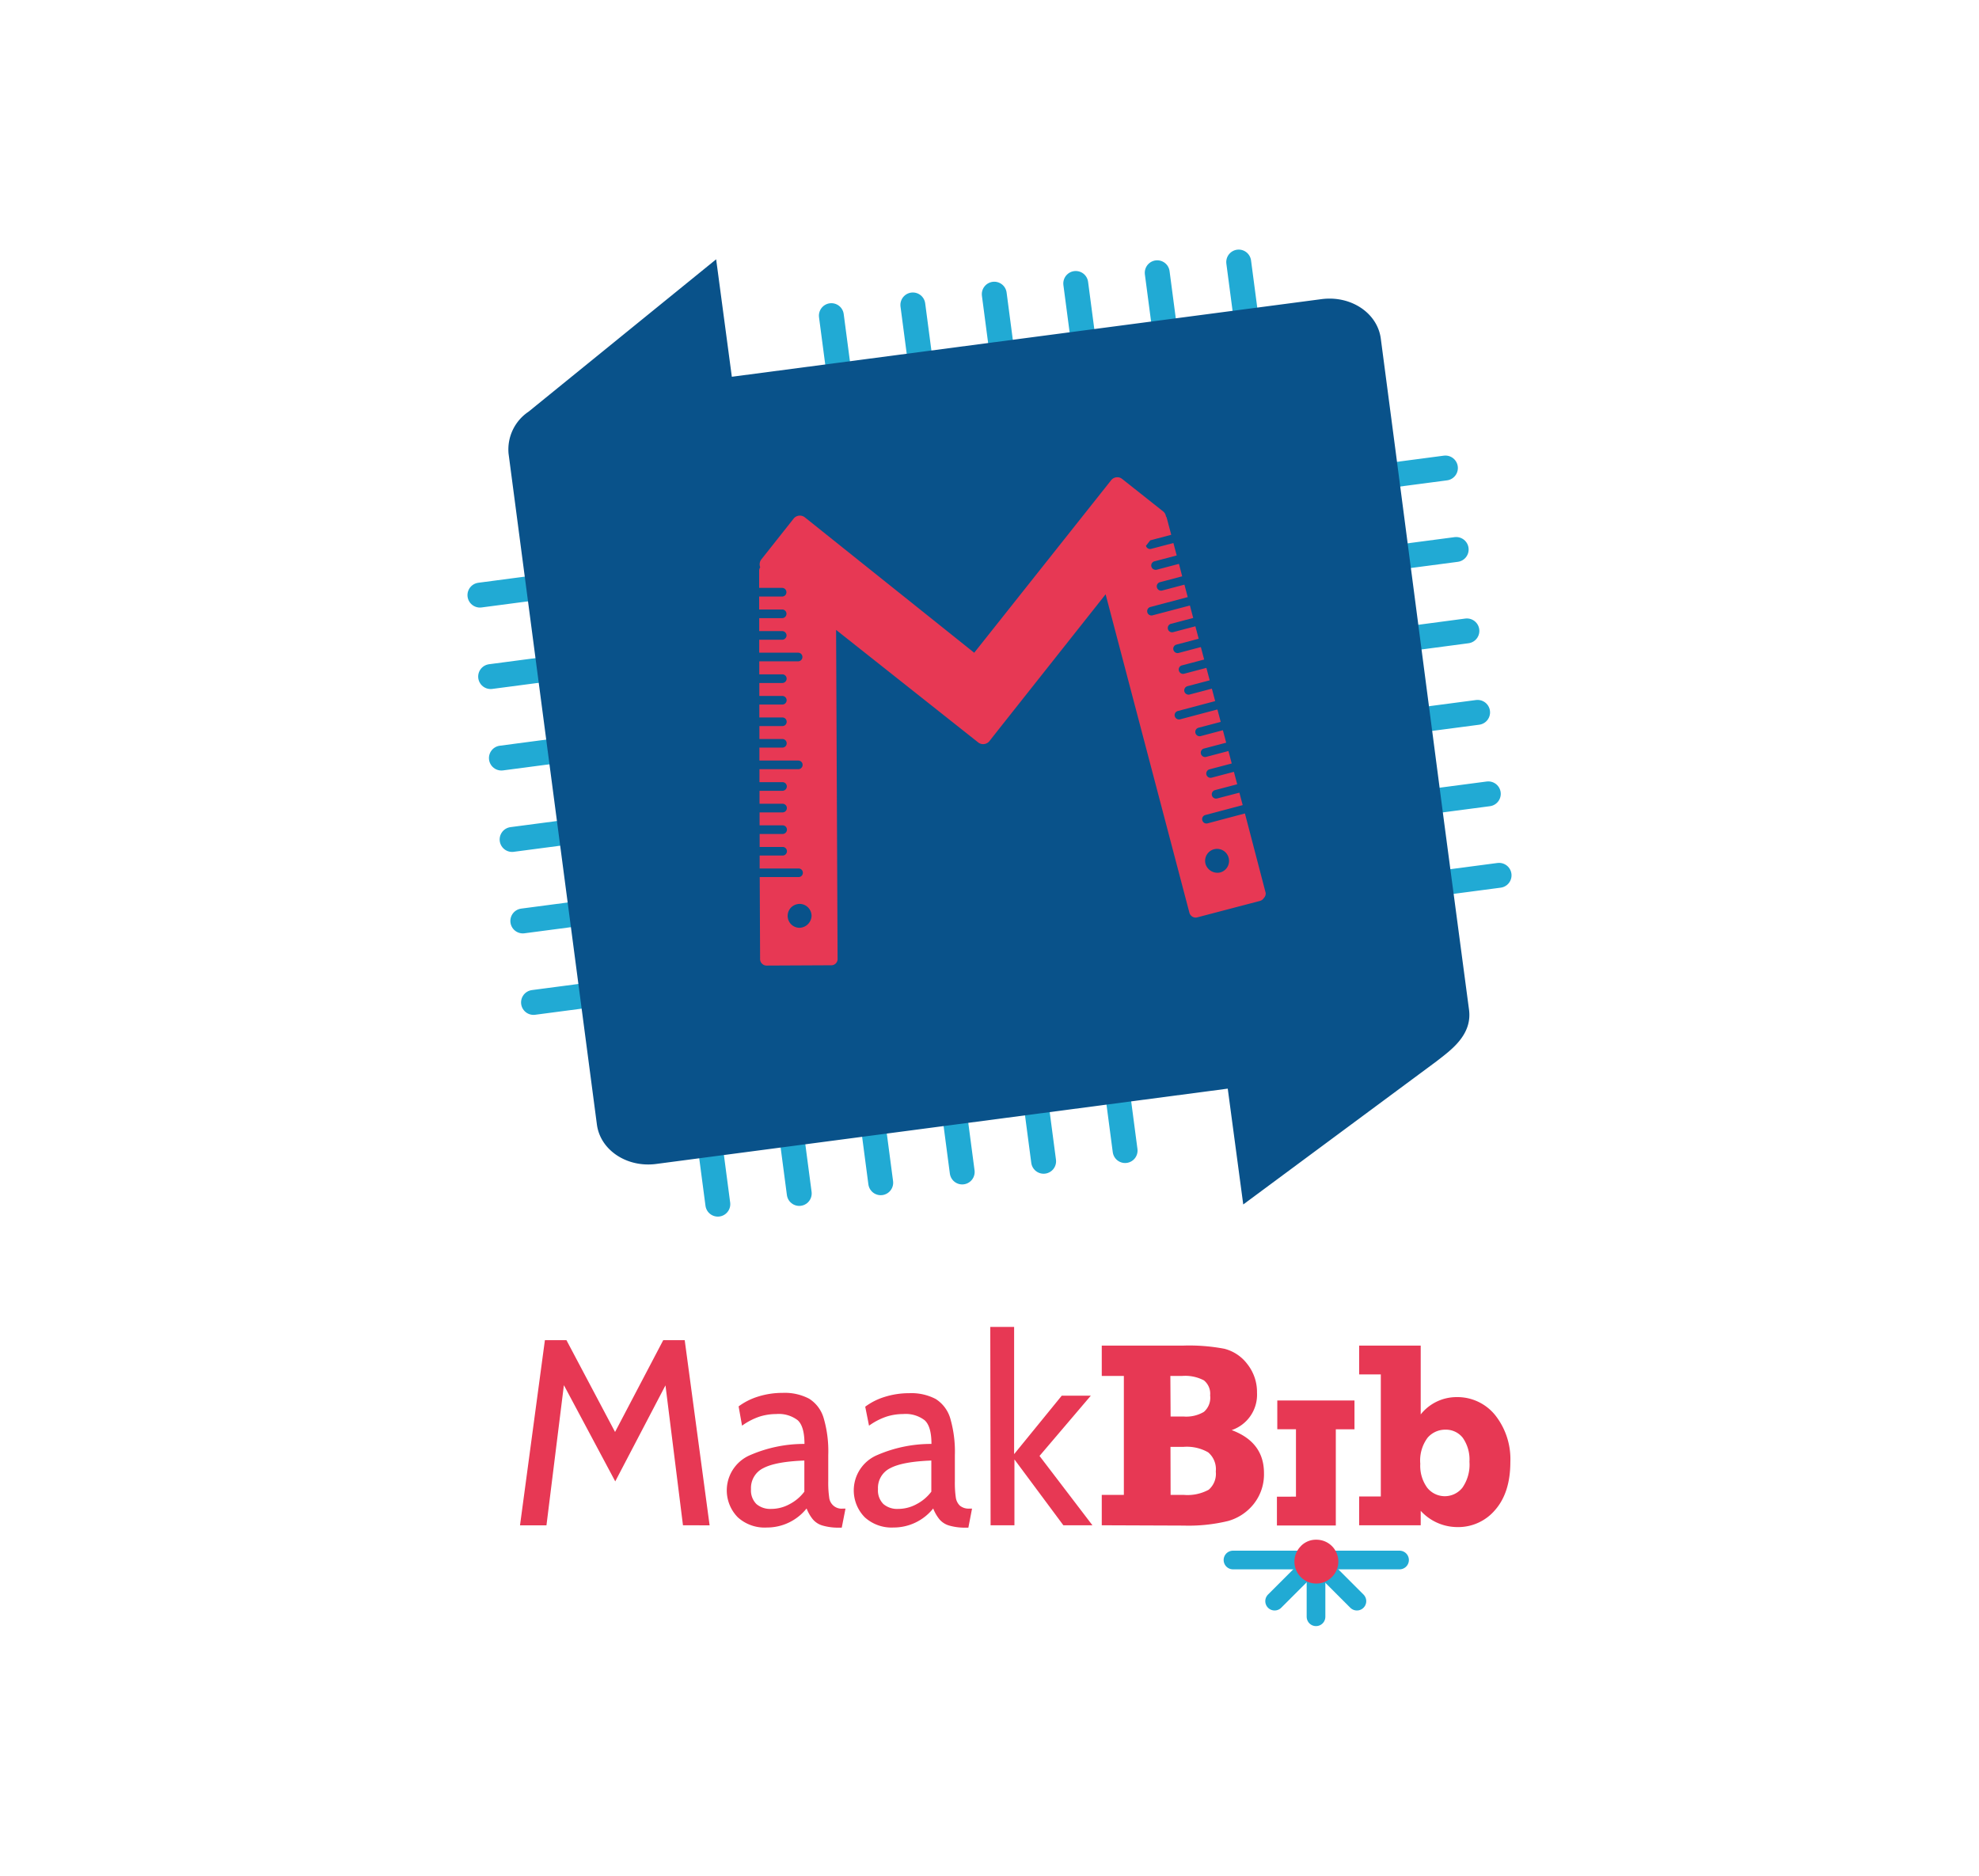 <svg id="laag" xmlns="http://www.w3.org/2000/svg" viewBox="0 0 317.93 301.34">
  <defs>
    <style>
      .cls-1, .cls-2 {
        fill: none;
        stroke: #21aad4;
        stroke-linecap: round;
        stroke-miterlimit: 10;
      }

      .cls-1 {
        stroke-width: 4px;
      }

      .cls-2 {
        stroke-width: 3px;
      }

      .cls-3 {
        fill: #e73854;
      }

      .cls-4 {
        fill: #09528a;
      }
    </style>
  </defs>
  <title>logo Maakbib FINAL cmyk kleur 1</title>
  <g>
    <line class="cls-1" x1="229.74" y1="142.09" x2="240.83" y2="140.63"/>
    <line class="cls-1" x1="222.84" y1="89.74" x2="233.94" y2="88.28"/>
    <line class="cls-1" x1="221.12" y1="76.65" x2="232.21" y2="75.19"/>
    <line class="cls-1" x1="226.29" y1="115.91" x2="237.38" y2="114.45"/>
    <line class="cls-1" x1="228.01" y1="129" x2="239.1" y2="127.54"/>
    <line class="cls-1" x1="224.57" y1="102.83" x2="235.66" y2="101.36"/>
    <line class="cls-1" x1="88.19" y1="94.15" x2="77.1" y2="95.61"/>
    <line class="cls-1" x1="95.08" y1="146.5" x2="83.99" y2="147.96"/>
    <line class="cls-1" x1="96.81" y1="159.59" x2="85.71" y2="161.05"/>
    <line class="cls-1" x1="91.64" y1="120.33" x2="80.55" y2="121.79"/>
    <line class="cls-1" x1="89.91" y1="107.24" x2="78.82" y2="108.7"/>
    <line class="cls-1" x1="93.36" y1="133.41" x2="82.27" y2="134.87"/>
    <line class="cls-1" x1="113.86" y1="182.37" x2="115.32" y2="193.46"/>
    <line class="cls-1" x1="166.2" y1="175.48" x2="167.66" y2="186.57"/>
    <line class="cls-1" x1="179.29" y1="173.75" x2="180.75" y2="184.85"/>
    <line class="cls-1" x1="140.03" y1="178.92" x2="141.49" y2="190.02"/>
    <line class="cls-1" x1="126.94" y1="180.65" x2="128.4" y2="191.74"/>
    <line class="cls-2" x1="211.42" y1="251.34" x2="211.42" y2="259.75"/>
    <line class="cls-1" x1="153.12" y1="177.2" x2="154.58" y2="188.29"/>
    <line class="cls-1" x1="200.46" y1="53.19" x2="199" y2="42.1"/>
    <line class="cls-1" x1="148.11" y1="60.08" x2="146.65" y2="48.99"/>
    <line class="cls-1" x1="135.02" y1="61.8" x2="133.56" y2="50.71"/>
    <line class="cls-1" x1="174.28" y1="56.63" x2="172.82" y2="45.54"/>
    <line class="cls-1" x1="187.37" y1="54.91" x2="185.91" y2="43.82"/>
    <line class="cls-1" x1="161.19" y1="58.36" x2="159.73" y2="47.26"/>
    <line class="cls-2" x1="210.87" y1="250.12" x2="217.99" y2="257.24"/>
    <line class="cls-2" x1="211.89" y1="250.12" x2="204.77" y2="257.24"/>
    <line class="cls-2" x1="224.84" y1="250.63" x2="198.08" y2="250.63"/>
    <g>
      <path class="cls-3" d="M109.72,245.05l-2.81-22.48L98.84,238l-8.25-15.46-2.8,22.52H83.54l4-29.75H91l7.81,14.75,7.74-14.75H110l4,29.75Z"/>
      <path class="cls-3" d="M118.53,243.77a6.16,6.16,0,0,1,2-10,21.73,21.73,0,0,1,8.71-1.79c0-1.87-.36-3.14-1.08-3.8a5,5,0,0,0-3.47-1,8.94,8.94,0,0,0-2.63.4,10.49,10.49,0,0,0-2.85,1.47l-.55-3.1a10.38,10.38,0,0,1,3.14-1.58,13,13,0,0,1,3.91-.59,8.43,8.43,0,0,1,4.27.93,5.48,5.48,0,0,1,2.34,3.11,18.86,18.86,0,0,1,.74,5.95V238a16.36,16.36,0,0,0,.15,2.57,2,2,0,0,0,2.23,1.8h.39l-.6,3.06h-.3a9.06,9.06,0,0,1-2.8-.34,3.22,3.22,0,0,1-1.55-1,6.6,6.6,0,0,1-1-1.74,8.13,8.13,0,0,1-6.37,3.06A6.41,6.41,0,0,1,118.53,243.77Zm8.33-2.12a7,7,0,0,0,2.36-2v-5q-4.59.17-6.57,1.21a3.54,3.54,0,0,0-2,3.38,3.09,3.09,0,0,0,.87,2.4,3.41,3.41,0,0,0,2.36.78A6.14,6.14,0,0,0,126.86,241.65Z"/>
      <path class="cls-3" d="M138.93,243.77a6.16,6.16,0,0,1,2-10,21.69,21.69,0,0,1,8.71-1.79c0-1.87-.36-3.14-1.09-3.8a5,5,0,0,0-3.46-1,8.84,8.84,0,0,0-2.63.4,10.49,10.49,0,0,0-2.85,1.47L139,226a10.27,10.27,0,0,1,3.14-1.58,13,13,0,0,1,3.91-.59,8.43,8.43,0,0,1,4.27.93,5.53,5.53,0,0,1,2.34,3.11,19.15,19.15,0,0,1,.74,5.95V238a16.36,16.36,0,0,0,.15,2.57,2.25,2.25,0,0,0,.66,1.33,2.22,2.22,0,0,0,1.57.47h.38l-.59,3.06h-.3a9.06,9.06,0,0,1-2.8-.34,3.22,3.22,0,0,1-1.55-1,6.6,6.6,0,0,1-1-1.74,8.13,8.13,0,0,1-6.38,3.06A6.4,6.4,0,0,1,138.93,243.77Zm8.33-2.12a7,7,0,0,0,2.36-2v-5q-4.59.17-6.57,1.21a3.53,3.53,0,0,0-2,3.38,3.09,3.09,0,0,0,.87,2.4,3.39,3.39,0,0,0,2.36.78A6.14,6.14,0,0,0,147.26,241.65Z"/>
      <path class="cls-3" d="M159.09,213.18h3.83v20.44l7.65-9.39h4.67L167,233.91l8.5,11.14h-4.67l-7.86-10.58v10.58h-3.83Z"/>
      <path class="cls-3" d="M177,245.05v-4.88h3.55V221.06H177v-4.88h13.18a30.37,30.37,0,0,1,6.51.51,6.68,6.68,0,0,1,3.7,2.47,7.22,7.22,0,0,1,1.55,4.6,6,6,0,0,1-4.07,6q5.19,1.93,5.19,6.91a7.65,7.65,0,0,1-1.61,4.91,8,8,0,0,1-4.15,2.78,26.82,26.82,0,0,1-7.12.74Zm11.06-17.47h2.12a5.56,5.56,0,0,0,3.23-.75,3,3,0,0,0,1-2.64,2.75,2.75,0,0,0-1-2.42,6.46,6.46,0,0,0-3.52-.71h-1.87Zm0,12.59h2.12a7.16,7.16,0,0,0,4-.83,3.38,3.38,0,0,0,1.14-2.92,3.55,3.55,0,0,0-1.23-3.09,6.92,6.92,0,0,0-3.93-.88h-2.12Z"/>
      <path class="cls-3" d="M228.24,216.18v11.06a7.35,7.35,0,0,1,5.71-2.78,7.79,7.79,0,0,1,6.28,2.93,11.38,11.38,0,0,1,2.41,7.49q0,4.88-2.41,7.67a7.75,7.75,0,0,1-6.11,2.79,8,8,0,0,1-5.88-2.61v2.32h-9.89v-4.63h3.48V220.81h-3.48v-4.63Zm7.83,18.66A6.09,6.09,0,0,0,235,231a3.44,3.44,0,0,0-2.8-1.31,3.73,3.73,0,0,0-2.85,1.29,6.13,6.13,0,0,0-1.18,4.19,6,6,0,0,0,1.11,3.84,3.61,3.61,0,0,0,5.66,0A6.49,6.49,0,0,0,236.07,234.84Z"/>
    </g>
    <path class="cls-4" d="M84.9,66.15s.55-.43.9-.73l29.25-23.76,2.52,18.87L212.3,48.06c4.72-.62,9,2.22,9.53,6.36l2.36,17.94h0L232,132.09h0l4,30.12c.55,4.13-3,6.56-5.22,8.3l-31.05,23-2.49-18.61L105.42,187c-4.72.62-9-2.23-9.53-6.36L81.7,72.87A7.3,7.3,0,0,1,84.9,66.15Z"/>
    <path class="cls-3" d="M208.2,240.45V229.62h-3V225H217.6v4.63h-3v15.46h-9.46v-4.63Zm.81,7.92a3.36,3.36,0,0,1,2.47-1,3.51,3.51,0,0,1,2.49,6,3.5,3.5,0,1,1-5-4.95Z"/>
    <path class="cls-3" d="M203.33,143.44,200,130.69l-6,1.59a.69.69,0,0,1-.53-.07.71.71,0,0,1-.32-.43.68.68,0,0,1,.49-.84l6-1.59-.53-2-3.57.93a.67.67,0,0,1-.52-.07.62.62,0,0,1-.32-.42.69.69,0,0,1,.49-.85l3.57-.94-.53-2-3.57.94a.7.7,0,0,1-.53-.07.72.72,0,0,1-.32-.42.71.71,0,0,1,.5-.85l3.57-.94-.53-2-3.57.94a.69.69,0,0,1-.53-.07.71.71,0,0,1-.32-.43.68.68,0,0,1,.49-.84l3.57-.94-.53-2-3.56.94a.69.69,0,0,1-.53-.07.72.72,0,0,1-.32-.42.69.69,0,0,1,.49-.85l3.57-.94-.53-2-6,1.59a.74.74,0,0,1-.53-.08.69.69,0,0,1-.32-.42.68.68,0,0,1,.49-.84l6-1.59-.53-2-3.57.94a.67.67,0,0,1-.52-.07.7.7,0,0,1-.33-.42.71.71,0,0,1,.5-.85l3.57-.94-.53-2-3.57.94a.69.69,0,0,1-.53-.07.71.71,0,0,1-.32-.43.68.68,0,0,1,.49-.84l3.57-.94-.53-2-3.56.94a.69.69,0,0,1-.53-.07.72.72,0,0,1-.32-.42.69.69,0,0,1,.49-.85l3.57-.94-.53-2-3.57.94a.67.67,0,0,1-.52-.07.65.65,0,0,1-.32-.42.69.69,0,0,1,.49-.85l3.57-.94-.53-2-6,1.58a.67.67,0,0,1-.52-.07.65.65,0,0,1-.32-.42.69.69,0,0,1,.49-.85l6-1.59-.53-2-3.57.94a.69.69,0,0,1-.53-.07.72.72,0,0,1-.32-.42.69.69,0,0,1,.5-.85l3.56-.94-.52-2-3.57.94a.74.74,0,0,1-.53-.08.69.69,0,0,1,.17-1.27l3.57-.94-.53-2-3.57.94a.67.67,0,0,1-.52-.07.68.68,0,0,1-.32-.42v0l.69-.88,3.37-.89-.71-2.68a.78.78,0,0,0-.14-.29,1.24,1.24,0,0,0-.44-.78l-6.6-5.23a1.26,1.26,0,0,0-1.76.21l-22,27.72L129.29,83.11a1.28,1.28,0,0,0-1.79.21l-5.2,6.57a1.28,1.28,0,0,0-.17,1.25,1,1,0,0,0-.17.54l0,2.77,3.69,0a.69.69,0,0,1,.69.7.68.68,0,0,1-.2.49.7.7,0,0,1-.49.2l-3.69,0v2.08l3.69,0a.69.69,0,0,1,.7.69.7.7,0,0,1-.2.49.69.69,0,0,1-.49.21l-3.69,0v2.08l3.69,0a.71.71,0,0,1,.7.69.67.67,0,0,1-.21.49.66.66,0,0,1-.49.21l-3.69,0v2.08l6.25,0a.69.69,0,0,1,.69.69.68.68,0,0,1-.2.49.67.67,0,0,1-.49.21l-6.24,0v2.09l3.69,0a.69.69,0,0,1,.5,1.18.69.69,0,0,1-.49.21h-3.69v2.08h3.69a.69.69,0,0,1,.49,1.18.66.66,0,0,1-.49.2l-3.69,0v2.08h3.69a.68.68,0,0,1,.7.69.68.68,0,0,1-.69.69l-3.69,0v2.08h3.69a.68.68,0,0,1,.69.69.64.64,0,0,1-.2.49.7.7,0,0,1-.49.2l-3.69,0v2.08l6.25,0a.69.69,0,0,1,.69.69.66.66,0,0,1-.2.49.67.67,0,0,1-.49.21l-6.24,0v2.08l3.69,0a.69.69,0,0,1,.5,1.18.69.69,0,0,1-.49.21l-3.69,0v2.08l3.7,0a.69.69,0,0,1,.69.69.66.66,0,0,1-.2.49.67.67,0,0,1-.49.21l-3.69,0v2.08l3.69,0a.69.69,0,0,1,.5,1.18.69.69,0,0,1-.49.21h-3.69v2.08h3.69a.69.69,0,0,1,.49,1.18.66.66,0,0,1-.49.2l-3.69,0v2.08l6.24,0a.68.68,0,0,1,.7.69.68.68,0,0,1-.69.69l-6.24,0,.06,13.18a1,1,0,0,0,.31.73,1,1,0,0,0,.73.31l10.41-.05a1,1,0,0,0,1-1l-.24-52.88,22.83,18.08a1.29,1.29,0,0,0,1.8-.21l1.36-1.73h0l17.31-21.86,13.46,51.16a1.1,1.1,0,0,0,.49.64,1,1,0,0,0,.78.1l10.07-2.64a1.08,1.08,0,0,0,.63-.48A1,1,0,0,0,203.33,143.44Zm-74.86,5.62a1.91,1.91,0,0,1-1.93-1.91,1.93,1.93,0,0,1,.55-1.36,2,2,0,0,1,1.36-.57,1.93,1.93,0,0,1,1.93,1.92A2,2,0,0,1,128.47,149.06Zm68.72-9.78a1.9,1.9,0,0,1-1.17.89,2,2,0,0,1-2.35-1.37,1.92,1.92,0,0,1,3.71-1A1.93,1.93,0,0,1,197.19,139.28Z"/>
  </g>
</svg>
